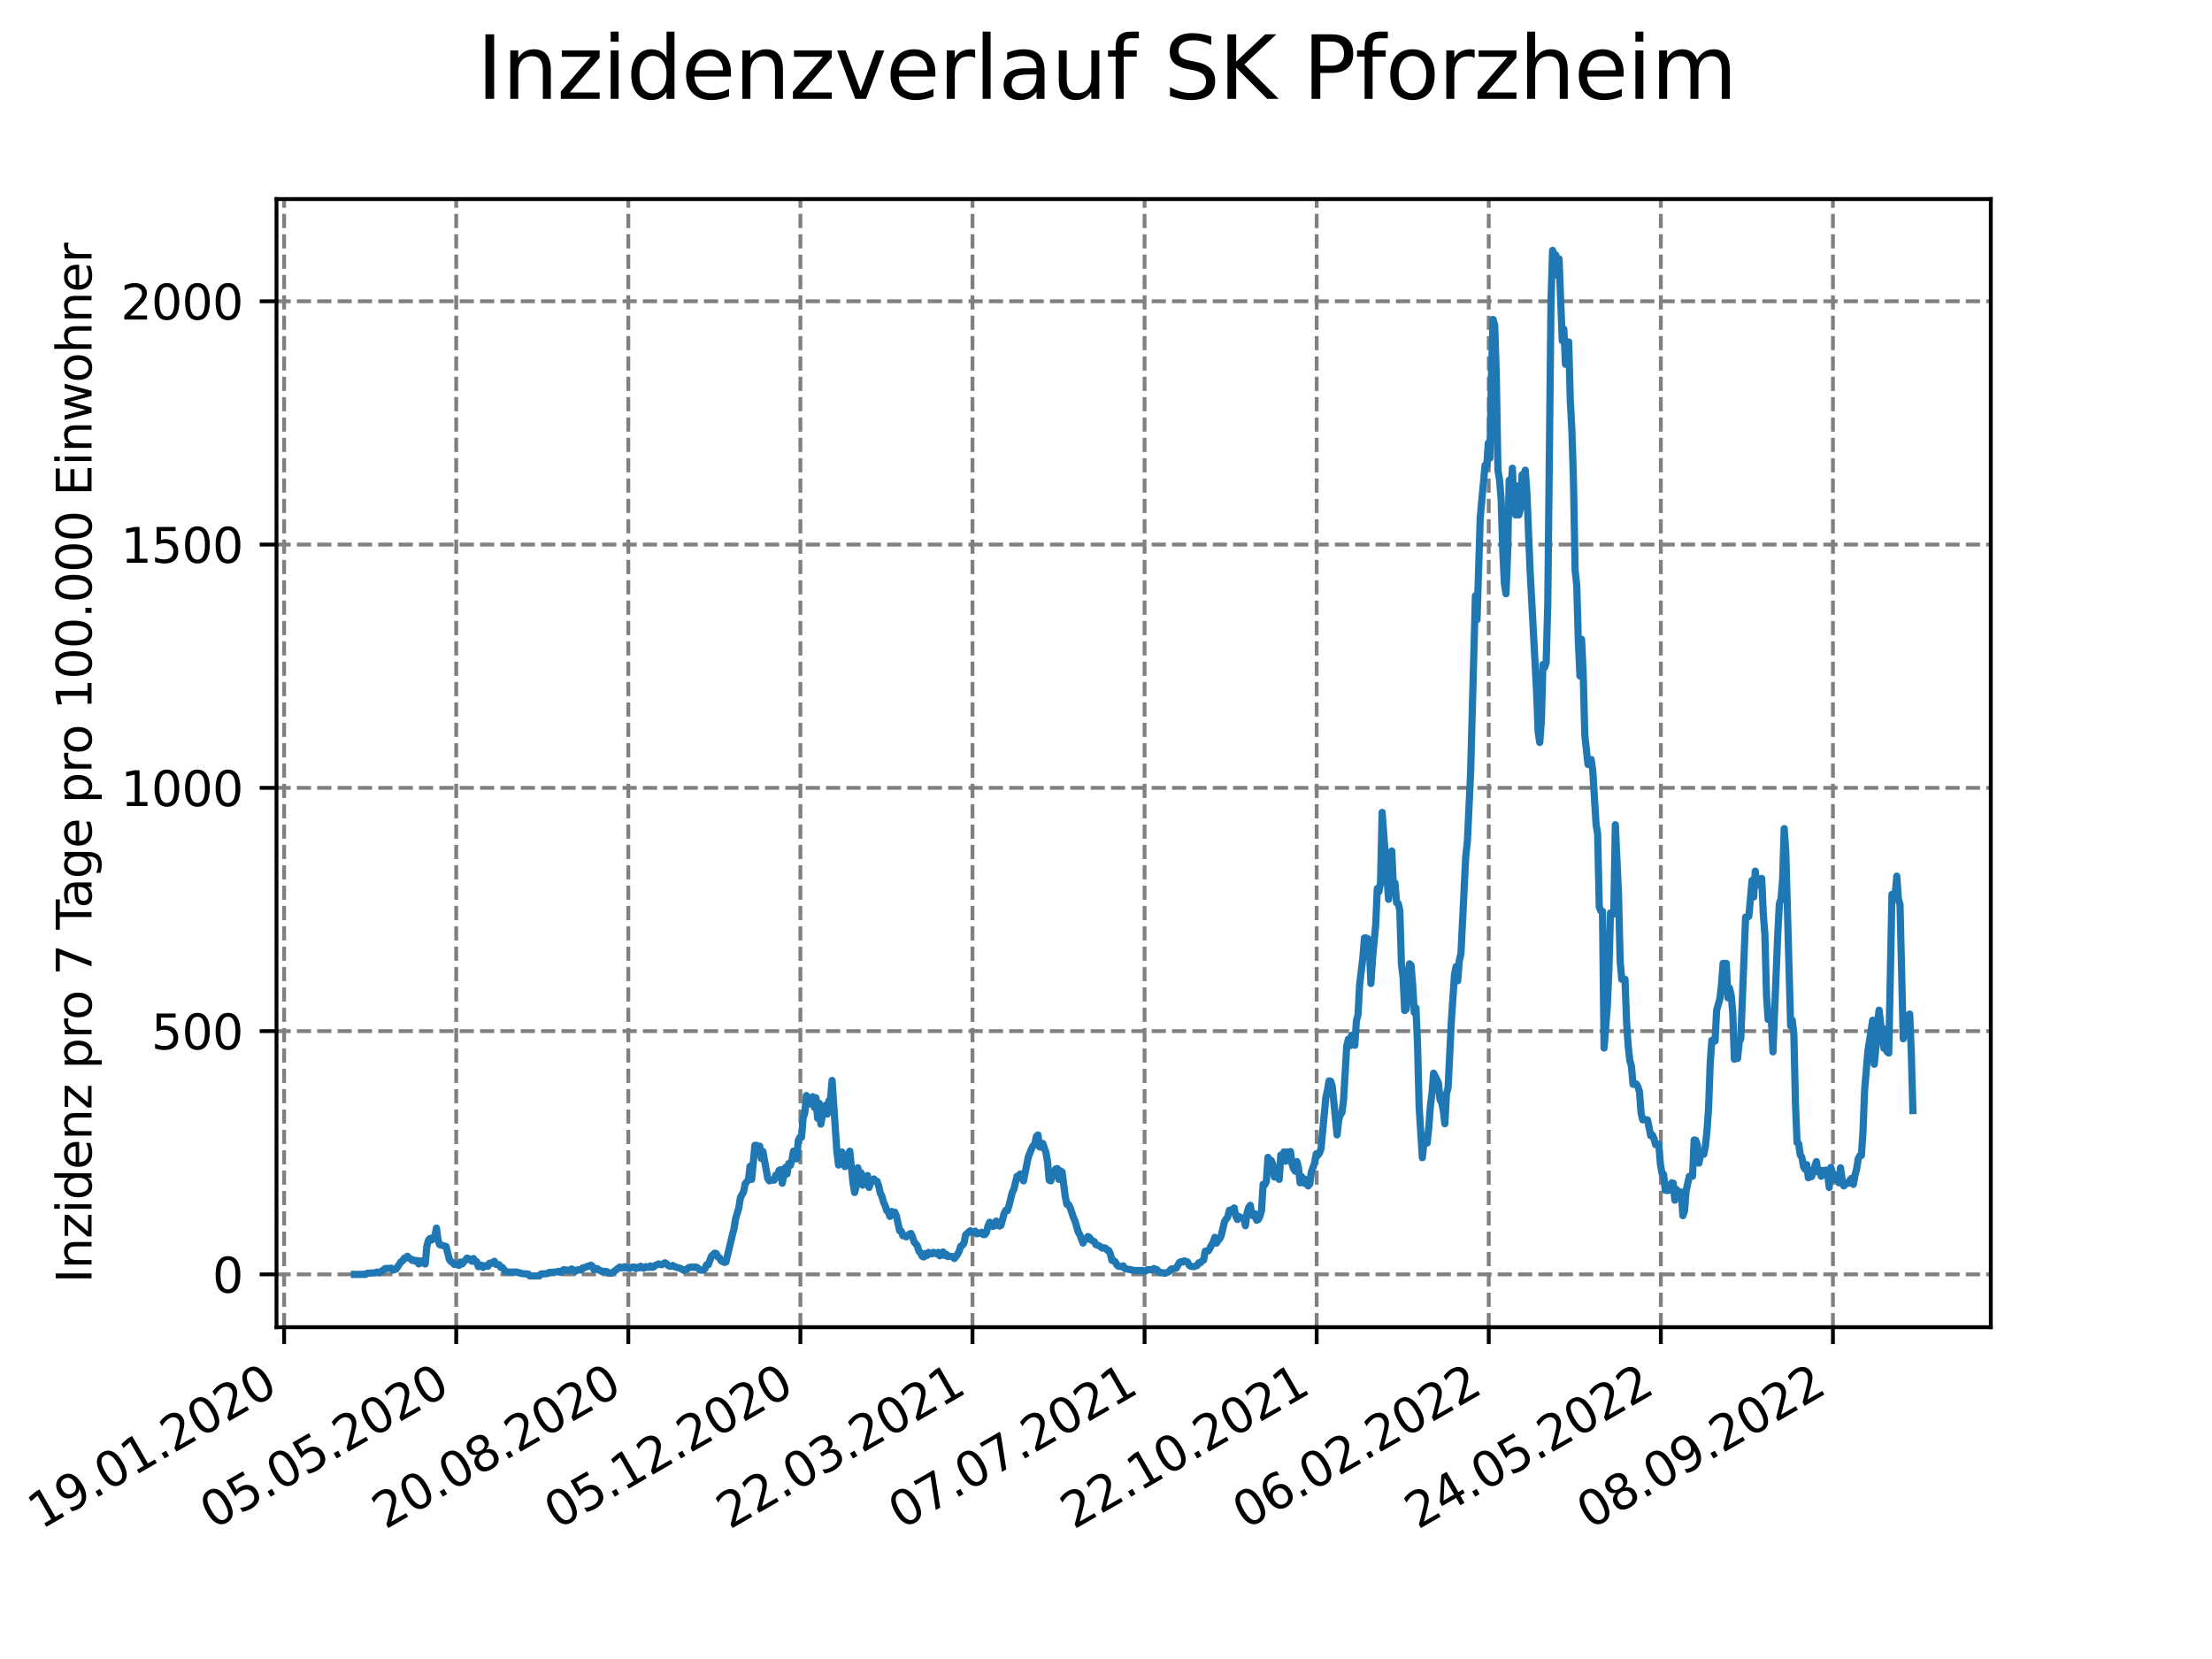 <?xml version="1.0" encoding="utf-8" standalone="no"?>
<!DOCTYPE svg PUBLIC "-//W3C//DTD SVG 1.1//EN"
  "http://www.w3.org/Graphics/SVG/1.1/DTD/svg11.dtd">
<svg xmlns:xlink="http://www.w3.org/1999/xlink" width="460.8pt" height="345.6pt" viewBox="0 0 460.8 345.6" xmlns="http://www.w3.org/2000/svg" version="1.1">
 <defs>
  <style type="text/css">*{stroke-linejoin: round; stroke-linecap: butt}</style>
 </defs>
 <g id="figure_1">
  <g id="patch_1">
   <path d="M 0 345.6 
L 460.8 345.6 
L 460.8 0 
L 0 0 
z
" style="fill: #ffffff"/>
  </g>
  <g id="axes_1">
   <g id="patch_2">
    <path d="M 57.6 276.48 
L 414.72 276.48 
L 414.72 41.472 
L 57.6 41.472 
z
" style="fill: #ffffff"/>
   </g>
   <g id="matplotlib.axis_1">
    <g id="xtick_1">
     <g id="line2d_1">
      <path d="M 59.189 276.48 
L 59.189 41.472 
" clip-path="url(#pe62abdd1aa)" style="fill: none; stroke-dasharray: 2.96,1.28; stroke-dashoffset: 0; stroke: #808080; stroke-width: 0.8"/>
     </g>
     <g id="line2d_2">
      <defs>
       <path id="m69a4f620ce" d="M 0 0 
L 0 3.5 
" style="stroke: #000000; stroke-width: 0.8"/>
      </defs>
      <g>
       <use xlink:href="#m69a4f620ce" x="59.189" y="276.48" style="stroke: #000000; stroke-width: 0.8"/>
      </g>
     </g>
     <g id="text_1">
      <!-- 19.01.2020 -->
      <g transform="translate(8.563 318.689) rotate(-30) scale(0.1 -0.1)">
       <defs>
        <path id="DejaVuSans-31" d="M 794 531 
L 1825 531 
L 1825 4091 
L 703 3866 
L 703 4441 
L 1819 4666 
L 2450 4666 
L 2450 531 
L 3481 531 
L 3481 0 
L 794 0 
L 794 531 
z
" transform="scale(0.016)"/>
        <path id="DejaVuSans-39" d="M 703 97 
L 703 672 
Q 941 559 1184 500 
Q 1428 441 1663 441 
Q 2288 441 2617 861 
Q 2947 1281 2994 2138 
Q 2813 1869 2534 1725 
Q 2256 1581 1919 1581 
Q 1219 1581 811 2004 
Q 403 2428 403 3163 
Q 403 3881 828 4315 
Q 1253 4750 1959 4750 
Q 2769 4750 3195 4129 
Q 3622 3509 3622 2328 
Q 3622 1225 3098 567 
Q 2575 -91 1691 -91 
Q 1453 -91 1209 -44 
Q 966 3 703 97 
z
M 1959 2075 
Q 2384 2075 2632 2365 
Q 2881 2656 2881 3163 
Q 2881 3666 2632 3958 
Q 2384 4250 1959 4250 
Q 1534 4250 1286 3958 
Q 1038 3666 1038 3163 
Q 1038 2656 1286 2365 
Q 1534 2075 1959 2075 
z
" transform="scale(0.016)"/>
        <path id="DejaVuSans-2e" d="M 684 794 
L 1344 794 
L 1344 0 
L 684 0 
L 684 794 
z
" transform="scale(0.016)"/>
        <path id="DejaVuSans-30" d="M 2034 4250 
Q 1547 4250 1301 3770 
Q 1056 3291 1056 2328 
Q 1056 1369 1301 889 
Q 1547 409 2034 409 
Q 2525 409 2770 889 
Q 3016 1369 3016 2328 
Q 3016 3291 2770 3770 
Q 2525 4250 2034 4250 
z
M 2034 4750 
Q 2819 4750 3233 4129 
Q 3647 3509 3647 2328 
Q 3647 1150 3233 529 
Q 2819 -91 2034 -91 
Q 1250 -91 836 529 
Q 422 1150 422 2328 
Q 422 3509 836 4129 
Q 1250 4750 2034 4750 
z
" transform="scale(0.016)"/>
        <path id="DejaVuSans-32" d="M 1228 531 
L 3431 531 
L 3431 0 
L 469 0 
L 469 531 
Q 828 903 1448 1529 
Q 2069 2156 2228 2338 
Q 2531 2678 2651 2914 
Q 2772 3150 2772 3378 
Q 2772 3750 2511 3984 
Q 2250 4219 1831 4219 
Q 1534 4219 1204 4116 
Q 875 4013 500 3803 
L 500 4441 
Q 881 4594 1212 4672 
Q 1544 4750 1819 4750 
Q 2544 4750 2975 4387 
Q 3406 4025 3406 3419 
Q 3406 3131 3298 2873 
Q 3191 2616 2906 2266 
Q 2828 2175 2409 1742 
Q 1991 1309 1228 531 
z
" transform="scale(0.016)"/>
       </defs>
       <use xlink:href="#DejaVuSans-31"/>
       <use xlink:href="#DejaVuSans-39" x="63.623"/>
       <use xlink:href="#DejaVuSans-2e" x="127.246"/>
       <use xlink:href="#DejaVuSans-30" x="159.033"/>
       <use xlink:href="#DejaVuSans-31" x="222.656"/>
       <use xlink:href="#DejaVuSans-2e" x="286.279"/>
       <use xlink:href="#DejaVuSans-32" x="318.066"/>
       <use xlink:href="#DejaVuSans-30" x="381.689"/>
       <use xlink:href="#DejaVuSans-32" x="445.312"/>
       <use xlink:href="#DejaVuSans-30" x="508.936"/>
      </g>
     </g>
    </g>
    <g id="xtick_2">
     <g id="line2d_3">
      <path d="M 95.038 276.48 
L 95.038 41.472 
" clip-path="url(#pe62abdd1aa)" style="fill: none; stroke-dasharray: 2.96,1.28; stroke-dashoffset: 0; stroke: #808080; stroke-width: 0.8"/>
     </g>
     <g id="line2d_4">
      <g>
       <use xlink:href="#m69a4f620ce" x="95.038" y="276.48" style="stroke: #000000; stroke-width: 0.8"/>
      </g>
     </g>
     <g id="text_2">
      <!-- 05.05.2020 -->
      <g transform="translate(44.413 318.689) rotate(-30) scale(0.1 -0.1)">
       <defs>
        <path id="DejaVuSans-35" d="M 691 4666 
L 3169 4666 
L 3169 4134 
L 1269 4134 
L 1269 2991 
Q 1406 3038 1543 3061 
Q 1681 3084 1819 3084 
Q 2600 3084 3056 2656 
Q 3513 2228 3513 1497 
Q 3513 744 3044 326 
Q 2575 -91 1722 -91 
Q 1428 -91 1123 -41 
Q 819 9 494 109 
L 494 744 
Q 775 591 1075 516 
Q 1375 441 1709 441 
Q 2250 441 2565 725 
Q 2881 1009 2881 1497 
Q 2881 1984 2565 2268 
Q 2250 2553 1709 2553 
Q 1456 2553 1204 2497 
Q 953 2441 691 2322 
L 691 4666 
z
" transform="scale(0.016)"/>
       </defs>
       <use xlink:href="#DejaVuSans-30"/>
       <use xlink:href="#DejaVuSans-35" x="63.623"/>
       <use xlink:href="#DejaVuSans-2e" x="127.246"/>
       <use xlink:href="#DejaVuSans-30" x="159.033"/>
       <use xlink:href="#DejaVuSans-35" x="222.656"/>
       <use xlink:href="#DejaVuSans-2e" x="286.279"/>
       <use xlink:href="#DejaVuSans-32" x="318.066"/>
       <use xlink:href="#DejaVuSans-30" x="381.689"/>
       <use xlink:href="#DejaVuSans-32" x="445.312"/>
       <use xlink:href="#DejaVuSans-30" x="508.936"/>
      </g>
     </g>
    </g>
    <g id="xtick_3">
     <g id="line2d_5">
      <path d="M 130.887 276.48 
L 130.887 41.472 
" clip-path="url(#pe62abdd1aa)" style="fill: none; stroke-dasharray: 2.96,1.28; stroke-dashoffset: 0; stroke: #808080; stroke-width: 0.8"/>
     </g>
     <g id="line2d_6">
      <g>
       <use xlink:href="#m69a4f620ce" x="130.887" y="276.48" style="stroke: #000000; stroke-width: 0.8"/>
      </g>
     </g>
     <g id="text_3">
      <!-- 20.08.2020 -->
      <g transform="translate(80.262 318.689) rotate(-30) scale(0.1 -0.1)">
       <defs>
        <path id="DejaVuSans-38" d="M 2034 2216 
Q 1584 2216 1326 1975 
Q 1069 1734 1069 1313 
Q 1069 891 1326 650 
Q 1584 409 2034 409 
Q 2484 409 2743 651 
Q 3003 894 3003 1313 
Q 3003 1734 2745 1975 
Q 2488 2216 2034 2216 
z
M 1403 2484 
Q 997 2584 770 2862 
Q 544 3141 544 3541 
Q 544 4100 942 4425 
Q 1341 4750 2034 4750 
Q 2731 4750 3128 4425 
Q 3525 4100 3525 3541 
Q 3525 3141 3298 2862 
Q 3072 2584 2669 2484 
Q 3125 2378 3379 2068 
Q 3634 1759 3634 1313 
Q 3634 634 3220 271 
Q 2806 -91 2034 -91 
Q 1263 -91 848 271 
Q 434 634 434 1313 
Q 434 1759 690 2068 
Q 947 2378 1403 2484 
z
M 1172 3481 
Q 1172 3119 1398 2916 
Q 1625 2713 2034 2713 
Q 2441 2713 2670 2916 
Q 2900 3119 2900 3481 
Q 2900 3844 2670 4047 
Q 2441 4250 2034 4250 
Q 1625 4250 1398 4047 
Q 1172 3844 1172 3481 
z
" transform="scale(0.016)"/>
       </defs>
       <use xlink:href="#DejaVuSans-32"/>
       <use xlink:href="#DejaVuSans-30" x="63.623"/>
       <use xlink:href="#DejaVuSans-2e" x="127.246"/>
       <use xlink:href="#DejaVuSans-30" x="159.033"/>
       <use xlink:href="#DejaVuSans-38" x="222.656"/>
       <use xlink:href="#DejaVuSans-2e" x="286.279"/>
       <use xlink:href="#DejaVuSans-32" x="318.066"/>
       <use xlink:href="#DejaVuSans-30" x="381.689"/>
       <use xlink:href="#DejaVuSans-32" x="445.312"/>
       <use xlink:href="#DejaVuSans-30" x="508.936"/>
      </g>
     </g>
    </g>
    <g id="xtick_4">
     <g id="line2d_7">
      <path d="M 166.737 276.48 
L 166.737 41.472 
" clip-path="url(#pe62abdd1aa)" style="fill: none; stroke-dasharray: 2.96,1.28; stroke-dashoffset: 0; stroke: #808080; stroke-width: 0.8"/>
     </g>
     <g id="line2d_8">
      <g>
       <use xlink:href="#m69a4f620ce" x="166.737" y="276.48" style="stroke: #000000; stroke-width: 0.8"/>
      </g>
     </g>
     <g id="text_4">
      <!-- 05.12.2020 -->
      <g transform="translate(116.112 318.689) rotate(-30) scale(0.1 -0.1)">
       <use xlink:href="#DejaVuSans-30"/>
       <use xlink:href="#DejaVuSans-35" x="63.623"/>
       <use xlink:href="#DejaVuSans-2e" x="127.246"/>
       <use xlink:href="#DejaVuSans-31" x="159.033"/>
       <use xlink:href="#DejaVuSans-32" x="222.656"/>
       <use xlink:href="#DejaVuSans-2e" x="286.279"/>
       <use xlink:href="#DejaVuSans-32" x="318.066"/>
       <use xlink:href="#DejaVuSans-30" x="381.689"/>
       <use xlink:href="#DejaVuSans-32" x="445.312"/>
       <use xlink:href="#DejaVuSans-30" x="508.936"/>
      </g>
     </g>
    </g>
    <g id="xtick_5">
     <g id="line2d_9">
      <path d="M 202.586 276.48 
L 202.586 41.472 
" clip-path="url(#pe62abdd1aa)" style="fill: none; stroke-dasharray: 2.96,1.28; stroke-dashoffset: 0; stroke: #808080; stroke-width: 0.8"/>
     </g>
     <g id="line2d_10">
      <g>
       <use xlink:href="#m69a4f620ce" x="202.586" y="276.48" style="stroke: #000000; stroke-width: 0.8"/>
      </g>
     </g>
     <g id="text_5">
      <!-- 22.03.2021 -->
      <g transform="translate(151.961 318.689) rotate(-30) scale(0.1 -0.1)">
       <defs>
        <path id="DejaVuSans-33" d="M 2597 2516 
Q 3050 2419 3304 2112 
Q 3559 1806 3559 1356 
Q 3559 666 3084 287 
Q 2609 -91 1734 -91 
Q 1441 -91 1130 -33 
Q 819 25 488 141 
L 488 750 
Q 750 597 1062 519 
Q 1375 441 1716 441 
Q 2309 441 2620 675 
Q 2931 909 2931 1356 
Q 2931 1769 2642 2001 
Q 2353 2234 1838 2234 
L 1294 2234 
L 1294 2753 
L 1863 2753 
Q 2328 2753 2575 2939 
Q 2822 3125 2822 3475 
Q 2822 3834 2567 4026 
Q 2313 4219 1838 4219 
Q 1578 4219 1281 4162 
Q 984 4106 628 3988 
L 628 4550 
Q 988 4650 1302 4700 
Q 1616 4750 1894 4750 
Q 2613 4750 3031 4423 
Q 3450 4097 3450 3541 
Q 3450 3153 3228 2886 
Q 3006 2619 2597 2516 
z
" transform="scale(0.016)"/>
       </defs>
       <use xlink:href="#DejaVuSans-32"/>
       <use xlink:href="#DejaVuSans-32" x="63.623"/>
       <use xlink:href="#DejaVuSans-2e" x="127.246"/>
       <use xlink:href="#DejaVuSans-30" x="159.033"/>
       <use xlink:href="#DejaVuSans-33" x="222.656"/>
       <use xlink:href="#DejaVuSans-2e" x="286.279"/>
       <use xlink:href="#DejaVuSans-32" x="318.066"/>
       <use xlink:href="#DejaVuSans-30" x="381.689"/>
       <use xlink:href="#DejaVuSans-32" x="445.312"/>
       <use xlink:href="#DejaVuSans-31" x="508.936"/>
      </g>
     </g>
    </g>
    <g id="xtick_6">
     <g id="line2d_11">
      <path d="M 238.435 276.48 
L 238.435 41.472 
" clip-path="url(#pe62abdd1aa)" style="fill: none; stroke-dasharray: 2.96,1.28; stroke-dashoffset: 0; stroke: #808080; stroke-width: 0.8"/>
     </g>
     <g id="line2d_12">
      <g>
       <use xlink:href="#m69a4f620ce" x="238.435" y="276.48" style="stroke: #000000; stroke-width: 0.8"/>
      </g>
     </g>
     <g id="text_6">
      <!-- 07.07.2021 -->
      <g transform="translate(187.81 318.689) rotate(-30) scale(0.1 -0.1)">
       <defs>
        <path id="DejaVuSans-37" d="M 525 4666 
L 3525 4666 
L 3525 4397 
L 1831 0 
L 1172 0 
L 2766 4134 
L 525 4134 
L 525 4666 
z
" transform="scale(0.016)"/>
       </defs>
       <use xlink:href="#DejaVuSans-30"/>
       <use xlink:href="#DejaVuSans-37" x="63.623"/>
       <use xlink:href="#DejaVuSans-2e" x="127.246"/>
       <use xlink:href="#DejaVuSans-30" x="159.033"/>
       <use xlink:href="#DejaVuSans-37" x="222.656"/>
       <use xlink:href="#DejaVuSans-2e" x="286.279"/>
       <use xlink:href="#DejaVuSans-32" x="318.066"/>
       <use xlink:href="#DejaVuSans-30" x="381.689"/>
       <use xlink:href="#DejaVuSans-32" x="445.312"/>
       <use xlink:href="#DejaVuSans-31" x="508.936"/>
      </g>
     </g>
    </g>
    <g id="xtick_7">
     <g id="line2d_13">
      <path d="M 274.285 276.48 
L 274.285 41.472 
" clip-path="url(#pe62abdd1aa)" style="fill: none; stroke-dasharray: 2.96,1.28; stroke-dashoffset: 0; stroke: #808080; stroke-width: 0.8"/>
     </g>
     <g id="line2d_14">
      <g>
       <use xlink:href="#m69a4f620ce" x="274.285" y="276.48" style="stroke: #000000; stroke-width: 0.8"/>
      </g>
     </g>
     <g id="text_7">
      <!-- 22.10.2021 -->
      <g transform="translate(223.66 318.689) rotate(-30) scale(0.1 -0.1)">
       <use xlink:href="#DejaVuSans-32"/>
       <use xlink:href="#DejaVuSans-32" x="63.623"/>
       <use xlink:href="#DejaVuSans-2e" x="127.246"/>
       <use xlink:href="#DejaVuSans-31" x="159.033"/>
       <use xlink:href="#DejaVuSans-30" x="222.656"/>
       <use xlink:href="#DejaVuSans-2e" x="286.279"/>
       <use xlink:href="#DejaVuSans-32" x="318.066"/>
       <use xlink:href="#DejaVuSans-30" x="381.689"/>
       <use xlink:href="#DejaVuSans-32" x="445.312"/>
       <use xlink:href="#DejaVuSans-31" x="508.936"/>
      </g>
     </g>
    </g>
    <g id="xtick_8">
     <g id="line2d_15">
      <path d="M 310.134 276.48 
L 310.134 41.472 
" clip-path="url(#pe62abdd1aa)" style="fill: none; stroke-dasharray: 2.96,1.28; stroke-dashoffset: 0; stroke: #808080; stroke-width: 0.8"/>
     </g>
     <g id="line2d_16">
      <g>
       <use xlink:href="#m69a4f620ce" x="310.134" y="276.48" style="stroke: #000000; stroke-width: 0.8"/>
      </g>
     </g>
     <g id="text_8">
      <!-- 06.02.2022 -->
      <g transform="translate(259.509 318.689) rotate(-30) scale(0.1 -0.1)">
       <defs>
        <path id="DejaVuSans-36" d="M 2113 2584 
Q 1688 2584 1439 2293 
Q 1191 2003 1191 1497 
Q 1191 994 1439 701 
Q 1688 409 2113 409 
Q 2538 409 2786 701 
Q 3034 994 3034 1497 
Q 3034 2003 2786 2293 
Q 2538 2584 2113 2584 
z
M 3366 4563 
L 3366 3988 
Q 3128 4100 2886 4159 
Q 2644 4219 2406 4219 
Q 1781 4219 1451 3797 
Q 1122 3375 1075 2522 
Q 1259 2794 1537 2939 
Q 1816 3084 2150 3084 
Q 2853 3084 3261 2657 
Q 3669 2231 3669 1497 
Q 3669 778 3244 343 
Q 2819 -91 2113 -91 
Q 1303 -91 875 529 
Q 447 1150 447 2328 
Q 447 3434 972 4092 
Q 1497 4750 2381 4750 
Q 2619 4750 2861 4703 
Q 3103 4656 3366 4563 
z
" transform="scale(0.016)"/>
       </defs>
       <use xlink:href="#DejaVuSans-30"/>
       <use xlink:href="#DejaVuSans-36" x="63.623"/>
       <use xlink:href="#DejaVuSans-2e" x="127.246"/>
       <use xlink:href="#DejaVuSans-30" x="159.033"/>
       <use xlink:href="#DejaVuSans-32" x="222.656"/>
       <use xlink:href="#DejaVuSans-2e" x="286.279"/>
       <use xlink:href="#DejaVuSans-32" x="318.066"/>
       <use xlink:href="#DejaVuSans-30" x="381.689"/>
       <use xlink:href="#DejaVuSans-32" x="445.312"/>
       <use xlink:href="#DejaVuSans-32" x="508.936"/>
      </g>
     </g>
    </g>
    <g id="xtick_9">
     <g id="line2d_17">
      <path d="M 345.984 276.48 
L 345.984 41.472 
" clip-path="url(#pe62abdd1aa)" style="fill: none; stroke-dasharray: 2.96,1.28; stroke-dashoffset: 0; stroke: #808080; stroke-width: 0.8"/>
     </g>
     <g id="line2d_18">
      <g>
       <use xlink:href="#m69a4f620ce" x="345.984" y="276.48" style="stroke: #000000; stroke-width: 0.8"/>
      </g>
     </g>
     <g id="text_9">
      <!-- 24.05.2022 -->
      <g transform="translate(295.358 318.689) rotate(-30) scale(0.1 -0.1)">
       <defs>
        <path id="DejaVuSans-34" d="M 2419 4116 
L 825 1625 
L 2419 1625 
L 2419 4116 
z
M 2253 4666 
L 3047 4666 
L 3047 1625 
L 3713 1625 
L 3713 1100 
L 3047 1100 
L 3047 0 
L 2419 0 
L 2419 1100 
L 313 1100 
L 313 1709 
L 2253 4666 
z
" transform="scale(0.016)"/>
       </defs>
       <use xlink:href="#DejaVuSans-32"/>
       <use xlink:href="#DejaVuSans-34" x="63.623"/>
       <use xlink:href="#DejaVuSans-2e" x="127.246"/>
       <use xlink:href="#DejaVuSans-30" x="159.033"/>
       <use xlink:href="#DejaVuSans-35" x="222.656"/>
       <use xlink:href="#DejaVuSans-2e" x="286.279"/>
       <use xlink:href="#DejaVuSans-32" x="318.066"/>
       <use xlink:href="#DejaVuSans-30" x="381.689"/>
       <use xlink:href="#DejaVuSans-32" x="445.312"/>
       <use xlink:href="#DejaVuSans-32" x="508.936"/>
      </g>
     </g>
    </g>
    <g id="xtick_10">
     <g id="line2d_19">
      <path d="M 381.833 276.48 
L 381.833 41.472 
" clip-path="url(#pe62abdd1aa)" style="fill: none; stroke-dasharray: 2.96,1.28; stroke-dashoffset: 0; stroke: #808080; stroke-width: 0.8"/>
     </g>
     <g id="line2d_20">
      <g>
       <use xlink:href="#m69a4f620ce" x="381.833" y="276.48" style="stroke: #000000; stroke-width: 0.8"/>
      </g>
     </g>
     <g id="text_10">
      <!-- 08.09.2022 -->
      <g transform="translate(331.208 318.689) rotate(-30) scale(0.1 -0.1)">
       <use xlink:href="#DejaVuSans-30"/>
       <use xlink:href="#DejaVuSans-38" x="63.623"/>
       <use xlink:href="#DejaVuSans-2e" x="127.246"/>
       <use xlink:href="#DejaVuSans-30" x="159.033"/>
       <use xlink:href="#DejaVuSans-39" x="222.656"/>
       <use xlink:href="#DejaVuSans-2e" x="286.279"/>
       <use xlink:href="#DejaVuSans-32" x="318.066"/>
       <use xlink:href="#DejaVuSans-30" x="381.689"/>
       <use xlink:href="#DejaVuSans-32" x="445.312"/>
       <use xlink:href="#DejaVuSans-32" x="508.936"/>
      </g>
     </g>
    </g>
   </g>
   <g id="matplotlib.axis_2">
    <g id="ytick_1">
     <g id="line2d_21">
      <path d="M 57.6 265.476 
L 414.72 265.476 
" clip-path="url(#pe62abdd1aa)" style="fill: none; stroke-dasharray: 2.96,1.28; stroke-dashoffset: 0; stroke: #808080; stroke-width: 0.8"/>
     </g>
     <g id="line2d_22">
      <defs>
       <path id="m4d4090067e" d="M 0 0 
L -3.5 0 
" style="stroke: #000000; stroke-width: 0.8"/>
      </defs>
      <g>
       <use xlink:href="#m4d4090067e" x="57.6" y="265.476" style="stroke: #000000; stroke-width: 0.8"/>
      </g>
     </g>
     <g id="text_11">
      <!-- 0 -->
      <g transform="translate(44.237 269.275) scale(0.1 -0.1)">
       <use xlink:href="#DejaVuSans-30"/>
      </g>
     </g>
    </g>
    <g id="ytick_2">
     <g id="line2d_23">
      <path d="M 57.6 214.798 
L 414.72 214.798 
" clip-path="url(#pe62abdd1aa)" style="fill: none; stroke-dasharray: 2.96,1.28; stroke-dashoffset: 0; stroke: #808080; stroke-width: 0.8"/>
     </g>
     <g id="line2d_24">
      <g>
       <use xlink:href="#m4d4090067e" x="57.6" y="214.798" style="stroke: #000000; stroke-width: 0.8"/>
      </g>
     </g>
     <g id="text_12">
      <!-- 500 -->
      <g transform="translate(31.512 218.597) scale(0.1 -0.1)">
       <use xlink:href="#DejaVuSans-35"/>
       <use xlink:href="#DejaVuSans-30" x="63.623"/>
       <use xlink:href="#DejaVuSans-30" x="127.246"/>
      </g>
     </g>
    </g>
    <g id="ytick_3">
     <g id="line2d_25">
      <path d="M 57.6 164.12 
L 414.72 164.12 
" clip-path="url(#pe62abdd1aa)" style="fill: none; stroke-dasharray: 2.96,1.28; stroke-dashoffset: 0; stroke: #808080; stroke-width: 0.8"/>
     </g>
     <g id="line2d_26">
      <g>
       <use xlink:href="#m4d4090067e" x="57.6" y="164.12" style="stroke: #000000; stroke-width: 0.8"/>
      </g>
     </g>
     <g id="text_13">
      <!-- 1000 -->
      <g transform="translate(25.15 167.92) scale(0.1 -0.1)">
       <use xlink:href="#DejaVuSans-31"/>
       <use xlink:href="#DejaVuSans-30" x="63.623"/>
       <use xlink:href="#DejaVuSans-30" x="127.246"/>
       <use xlink:href="#DejaVuSans-30" x="190.869"/>
      </g>
     </g>
    </g>
    <g id="ytick_4">
     <g id="line2d_27">
      <path d="M 57.6 113.443 
L 414.72 113.443 
" clip-path="url(#pe62abdd1aa)" style="fill: none; stroke-dasharray: 2.96,1.28; stroke-dashoffset: 0; stroke: #808080; stroke-width: 0.8"/>
     </g>
     <g id="line2d_28">
      <g>
       <use xlink:href="#m4d4090067e" x="57.6" y="113.443" style="stroke: #000000; stroke-width: 0.8"/>
      </g>
     </g>
     <g id="text_14">
      <!-- 1500 -->
      <g transform="translate(25.15 117.242) scale(0.1 -0.1)">
       <use xlink:href="#DejaVuSans-31"/>
       <use xlink:href="#DejaVuSans-35" x="63.623"/>
       <use xlink:href="#DejaVuSans-30" x="127.246"/>
       <use xlink:href="#DejaVuSans-30" x="190.869"/>
      </g>
     </g>
    </g>
    <g id="ytick_5">
     <g id="line2d_29">
      <path d="M 57.6 62.765 
L 414.72 62.765 
" clip-path="url(#pe62abdd1aa)" style="fill: none; stroke-dasharray: 2.96,1.28; stroke-dashoffset: 0; stroke: #808080; stroke-width: 0.8"/>
     </g>
     <g id="line2d_30">
      <g>
       <use xlink:href="#m4d4090067e" x="57.6" y="62.765" style="stroke: #000000; stroke-width: 0.8"/>
      </g>
     </g>
     <g id="text_15">
      <!-- 2000 -->
      <g transform="translate(25.15 66.564) scale(0.1 -0.1)">
       <use xlink:href="#DejaVuSans-32"/>
       <use xlink:href="#DejaVuSans-30" x="63.623"/>
       <use xlink:href="#DejaVuSans-30" x="127.246"/>
       <use xlink:href="#DejaVuSans-30" x="190.869"/>
      </g>
     </g>
    </g>
    <g id="text_16">
     <!-- Inzidenz pro 7 Tage pro 100.000 Einwohner -->
     <g transform="translate(19.07 267.301) rotate(-90) scale(0.1 -0.1)">
      <defs>
       <path id="DejaVuSans-49" d="M 628 4666 
L 1259 4666 
L 1259 0 
L 628 0 
L 628 4666 
z
" transform="scale(0.016)"/>
       <path id="DejaVuSans-6e" d="M 3513 2113 
L 3513 0 
L 2938 0 
L 2938 2094 
Q 2938 2591 2744 2837 
Q 2550 3084 2163 3084 
Q 1697 3084 1428 2787 
Q 1159 2491 1159 1978 
L 1159 0 
L 581 0 
L 581 3500 
L 1159 3500 
L 1159 2956 
Q 1366 3272 1645 3428 
Q 1925 3584 2291 3584 
Q 2894 3584 3203 3211 
Q 3513 2838 3513 2113 
z
" transform="scale(0.016)"/>
       <path id="DejaVuSans-7a" d="M 353 3500 
L 3084 3500 
L 3084 2975 
L 922 459 
L 3084 459 
L 3084 0 
L 275 0 
L 275 525 
L 2438 3041 
L 353 3041 
L 353 3500 
z
" transform="scale(0.016)"/>
       <path id="DejaVuSans-69" d="M 603 3500 
L 1178 3500 
L 1178 0 
L 603 0 
L 603 3500 
z
M 603 4863 
L 1178 4863 
L 1178 4134 
L 603 4134 
L 603 4863 
z
" transform="scale(0.016)"/>
       <path id="DejaVuSans-64" d="M 2906 2969 
L 2906 4863 
L 3481 4863 
L 3481 0 
L 2906 0 
L 2906 525 
Q 2725 213 2448 61 
Q 2172 -91 1784 -91 
Q 1150 -91 751 415 
Q 353 922 353 1747 
Q 353 2572 751 3078 
Q 1150 3584 1784 3584 
Q 2172 3584 2448 3432 
Q 2725 3281 2906 2969 
z
M 947 1747 
Q 947 1113 1208 752 
Q 1469 391 1925 391 
Q 2381 391 2643 752 
Q 2906 1113 2906 1747 
Q 2906 2381 2643 2742 
Q 2381 3103 1925 3103 
Q 1469 3103 1208 2742 
Q 947 2381 947 1747 
z
" transform="scale(0.016)"/>
       <path id="DejaVuSans-65" d="M 3597 1894 
L 3597 1613 
L 953 1613 
Q 991 1019 1311 708 
Q 1631 397 2203 397 
Q 2534 397 2845 478 
Q 3156 559 3463 722 
L 3463 178 
Q 3153 47 2828 -22 
Q 2503 -91 2169 -91 
Q 1331 -91 842 396 
Q 353 884 353 1716 
Q 353 2575 817 3079 
Q 1281 3584 2069 3584 
Q 2775 3584 3186 3129 
Q 3597 2675 3597 1894 
z
M 3022 2063 
Q 3016 2534 2758 2815 
Q 2500 3097 2075 3097 
Q 1594 3097 1305 2825 
Q 1016 2553 972 2059 
L 3022 2063 
z
" transform="scale(0.016)"/>
       <path id="DejaVuSans-20" transform="scale(0.016)"/>
       <path id="DejaVuSans-70" d="M 1159 525 
L 1159 -1331 
L 581 -1331 
L 581 3500 
L 1159 3500 
L 1159 2969 
Q 1341 3281 1617 3432 
Q 1894 3584 2278 3584 
Q 2916 3584 3314 3078 
Q 3713 2572 3713 1747 
Q 3713 922 3314 415 
Q 2916 -91 2278 -91 
Q 1894 -91 1617 61 
Q 1341 213 1159 525 
z
M 3116 1747 
Q 3116 2381 2855 2742 
Q 2594 3103 2138 3103 
Q 1681 3103 1420 2742 
Q 1159 2381 1159 1747 
Q 1159 1113 1420 752 
Q 1681 391 2138 391 
Q 2594 391 2855 752 
Q 3116 1113 3116 1747 
z
" transform="scale(0.016)"/>
       <path id="DejaVuSans-72" d="M 2631 2963 
Q 2534 3019 2420 3045 
Q 2306 3072 2169 3072 
Q 1681 3072 1420 2755 
Q 1159 2438 1159 1844 
L 1159 0 
L 581 0 
L 581 3500 
L 1159 3500 
L 1159 2956 
Q 1341 3275 1631 3429 
Q 1922 3584 2338 3584 
Q 2397 3584 2469 3576 
Q 2541 3569 2628 3553 
L 2631 2963 
z
" transform="scale(0.016)"/>
       <path id="DejaVuSans-6f" d="M 1959 3097 
Q 1497 3097 1228 2736 
Q 959 2375 959 1747 
Q 959 1119 1226 758 
Q 1494 397 1959 397 
Q 2419 397 2687 759 
Q 2956 1122 2956 1747 
Q 2956 2369 2687 2733 
Q 2419 3097 1959 3097 
z
M 1959 3584 
Q 2709 3584 3137 3096 
Q 3566 2609 3566 1747 
Q 3566 888 3137 398 
Q 2709 -91 1959 -91 
Q 1206 -91 779 398 
Q 353 888 353 1747 
Q 353 2609 779 3096 
Q 1206 3584 1959 3584 
z
" transform="scale(0.016)"/>
       <path id="DejaVuSans-54" d="M -19 4666 
L 3928 4666 
L 3928 4134 
L 2272 4134 
L 2272 0 
L 1638 0 
L 1638 4134 
L -19 4134 
L -19 4666 
z
" transform="scale(0.016)"/>
       <path id="DejaVuSans-61" d="M 2194 1759 
Q 1497 1759 1228 1600 
Q 959 1441 959 1056 
Q 959 750 1161 570 
Q 1363 391 1709 391 
Q 2188 391 2477 730 
Q 2766 1069 2766 1631 
L 2766 1759 
L 2194 1759 
z
M 3341 1997 
L 3341 0 
L 2766 0 
L 2766 531 
Q 2569 213 2275 61 
Q 1981 -91 1556 -91 
Q 1019 -91 701 211 
Q 384 513 384 1019 
Q 384 1609 779 1909 
Q 1175 2209 1959 2209 
L 2766 2209 
L 2766 2266 
Q 2766 2663 2505 2880 
Q 2244 3097 1772 3097 
Q 1472 3097 1187 3025 
Q 903 2953 641 2809 
L 641 3341 
Q 956 3463 1253 3523 
Q 1550 3584 1831 3584 
Q 2591 3584 2966 3190 
Q 3341 2797 3341 1997 
z
" transform="scale(0.016)"/>
       <path id="DejaVuSans-67" d="M 2906 1791 
Q 2906 2416 2648 2759 
Q 2391 3103 1925 3103 
Q 1463 3103 1205 2759 
Q 947 2416 947 1791 
Q 947 1169 1205 825 
Q 1463 481 1925 481 
Q 2391 481 2648 825 
Q 2906 1169 2906 1791 
z
M 3481 434 
Q 3481 -459 3084 -895 
Q 2688 -1331 1869 -1331 
Q 1566 -1331 1297 -1286 
Q 1028 -1241 775 -1147 
L 775 -588 
Q 1028 -725 1275 -790 
Q 1522 -856 1778 -856 
Q 2344 -856 2625 -561 
Q 2906 -266 2906 331 
L 2906 616 
Q 2728 306 2450 153 
Q 2172 0 1784 0 
Q 1141 0 747 490 
Q 353 981 353 1791 
Q 353 2603 747 3093 
Q 1141 3584 1784 3584 
Q 2172 3584 2450 3431 
Q 2728 3278 2906 2969 
L 2906 3500 
L 3481 3500 
L 3481 434 
z
" transform="scale(0.016)"/>
       <path id="DejaVuSans-45" d="M 628 4666 
L 3578 4666 
L 3578 4134 
L 1259 4134 
L 1259 2753 
L 3481 2753 
L 3481 2222 
L 1259 2222 
L 1259 531 
L 3634 531 
L 3634 0 
L 628 0 
L 628 4666 
z
" transform="scale(0.016)"/>
       <path id="DejaVuSans-77" d="M 269 3500 
L 844 3500 
L 1563 769 
L 2278 3500 
L 2956 3500 
L 3675 769 
L 4391 3500 
L 4966 3500 
L 4050 0 
L 3372 0 
L 2619 2869 
L 1863 0 
L 1184 0 
L 269 3500 
z
" transform="scale(0.016)"/>
       <path id="DejaVuSans-68" d="M 3513 2113 
L 3513 0 
L 2938 0 
L 2938 2094 
Q 2938 2591 2744 2837 
Q 2550 3084 2163 3084 
Q 1697 3084 1428 2787 
Q 1159 2491 1159 1978 
L 1159 0 
L 581 0 
L 581 4863 
L 1159 4863 
L 1159 2956 
Q 1366 3272 1645 3428 
Q 1925 3584 2291 3584 
Q 2894 3584 3203 3211 
Q 3513 2838 3513 2113 
z
" transform="scale(0.016)"/>
      </defs>
      <use xlink:href="#DejaVuSans-49"/>
      <use xlink:href="#DejaVuSans-6e" x="29.492"/>
      <use xlink:href="#DejaVuSans-7a" x="92.871"/>
      <use xlink:href="#DejaVuSans-69" x="145.361"/>
      <use xlink:href="#DejaVuSans-64" x="173.145"/>
      <use xlink:href="#DejaVuSans-65" x="236.621"/>
      <use xlink:href="#DejaVuSans-6e" x="298.145"/>
      <use xlink:href="#DejaVuSans-7a" x="361.523"/>
      <use xlink:href="#DejaVuSans-20" x="414.014"/>
      <use xlink:href="#DejaVuSans-70" x="445.801"/>
      <use xlink:href="#DejaVuSans-72" x="509.277"/>
      <use xlink:href="#DejaVuSans-6f" x="548.141"/>
      <use xlink:href="#DejaVuSans-20" x="609.322"/>
      <use xlink:href="#DejaVuSans-37" x="641.109"/>
      <use xlink:href="#DejaVuSans-20" x="704.732"/>
      <use xlink:href="#DejaVuSans-54" x="736.52"/>
      <use xlink:href="#DejaVuSans-61" x="781.104"/>
      <use xlink:href="#DejaVuSans-67" x="842.383"/>
      <use xlink:href="#DejaVuSans-65" x="905.859"/>
      <use xlink:href="#DejaVuSans-20" x="967.383"/>
      <use xlink:href="#DejaVuSans-70" x="999.17"/>
      <use xlink:href="#DejaVuSans-72" x="1062.646"/>
      <use xlink:href="#DejaVuSans-6f" x="1101.51"/>
      <use xlink:href="#DejaVuSans-20" x="1162.691"/>
      <use xlink:href="#DejaVuSans-31" x="1194.479"/>
      <use xlink:href="#DejaVuSans-30" x="1258.102"/>
      <use xlink:href="#DejaVuSans-30" x="1321.725"/>
      <use xlink:href="#DejaVuSans-2e" x="1385.348"/>
      <use xlink:href="#DejaVuSans-30" x="1417.135"/>
      <use xlink:href="#DejaVuSans-30" x="1480.758"/>
      <use xlink:href="#DejaVuSans-30" x="1544.381"/>
      <use xlink:href="#DejaVuSans-20" x="1608.004"/>
      <use xlink:href="#DejaVuSans-45" x="1639.791"/>
      <use xlink:href="#DejaVuSans-69" x="1702.975"/>
      <use xlink:href="#DejaVuSans-6e" x="1730.758"/>
      <use xlink:href="#DejaVuSans-77" x="1794.137"/>
      <use xlink:href="#DejaVuSans-6f" x="1875.924"/>
      <use xlink:href="#DejaVuSans-68" x="1937.105"/>
      <use xlink:href="#DejaVuSans-6e" x="2000.484"/>
      <use xlink:href="#DejaVuSans-65" x="2063.863"/>
      <use xlink:href="#DejaVuSans-72" x="2125.387"/>
     </g>
    </g>
   </g>
   <g id="line2d_31">
    <path d="M 73.833 265.476 
L 76.178 265.476 
L 76.513 265.235 
L 78.188 265.154 
L 78.523 264.993 
L 78.858 265.154 
L 79.193 265.074 
L 79.528 264.752 
L 79.863 264.591 
L 80.199 264.269 
L 81.539 264.188 
L 81.874 264.591 
L 82.544 264.349 
L 83.549 262.82 
L 83.884 262.66 
L 84.219 262.096 
L 84.554 262.096 
L 84.889 261.694 
L 85.224 262.096 
L 85.559 262.257 
L 85.894 262.579 
L 86.229 262.499 
L 86.564 262.74 
L 86.899 262.579 
L 87.234 263.303 
L 87.569 262.66 
L 87.904 262.981 
L 88.575 263.303 
L 88.91 259.682 
L 89.245 258.395 
L 89.58 257.992 
L 89.915 258.314 
L 90.25 257.751 
L 90.585 257.51 
L 90.92 255.82 
L 91.255 258.395 
L 91.59 259.28 
L 92.93 259.682 
L 93.6 262.338 
L 93.935 262.82 
L 94.27 262.981 
L 94.605 263.384 
L 95.275 263.464 
L 95.61 263.625 
L 95.945 262.901 
L 96.28 263.303 
L 97.286 262.096 
L 97.621 262.177 
L 98.291 262.74 
L 98.626 262.177 
L 98.961 262.82 
L 99.296 262.82 
L 99.631 263.867 
L 99.966 263.786 
L 100.301 263.545 
L 100.636 264.028 
L 100.971 263.706 
L 101.306 263.625 
L 101.641 263.786 
L 101.976 263.142 
L 102.311 263.223 
L 102.981 262.74 
L 103.316 263.384 
L 103.986 263.464 
L 104.321 264.028 
L 104.656 264.028 
L 105.327 264.913 
L 105.997 264.993 
L 107.672 264.993 
L 108.007 265.154 
L 108.342 265.154 
L 108.677 265.315 
L 110.017 265.395 
L 110.352 265.798 
L 112.362 265.798 
L 112.697 265.395 
L 114.038 265.315 
L 114.373 265.074 
L 115.713 264.993 
L 116.383 264.832 
L 116.718 265.074 
L 117.053 264.913 
L 117.388 264.51 
L 118.058 264.591 
L 118.728 264.591 
L 119.063 264.349 
L 119.398 264.51 
L 119.733 264.913 
L 120.403 264.51 
L 121.073 264.591 
L 121.409 264.108 
L 121.744 264.108 
L 122.414 263.786 
L 122.749 263.786 
L 123.084 263.545 
L 123.419 263.786 
L 123.754 264.51 
L 124.424 264.269 
L 124.759 264.591 
L 125.094 264.671 
L 125.429 264.913 
L 126.099 264.832 
L 126.434 264.913 
L 126.769 265.235 
L 127.104 265.154 
L 127.439 265.235 
L 129.114 263.947 
L 129.45 264.108 
L 129.785 264.108 
L 130.12 263.867 
L 130.455 264.108 
L 130.79 264.108 
L 131.125 264.269 
L 131.795 263.947 
L 132.13 263.947 
L 132.465 264.269 
L 132.8 264.028 
L 133.135 264.108 
L 133.47 263.786 
L 133.805 264.108 
L 134.14 264.188 
L 134.475 263.867 
L 135.145 264.028 
L 135.48 263.706 
L 135.815 264.028 
L 136.15 263.947 
L 136.485 263.625 
L 137.155 263.303 
L 137.826 263.464 
L 138.496 263.062 
L 138.831 263.223 
L 139.166 263.625 
L 139.501 263.786 
L 139.836 263.786 
L 140.171 263.625 
L 140.506 263.867 
L 141.846 264.269 
L 142.516 264.671 
L 142.851 264.43 
L 143.186 264.349 
L 143.521 264.028 
L 144.191 263.947 
L 144.526 264.028 
L 144.861 263.947 
L 145.196 264.028 
L 145.867 264.591 
L 146.537 264.591 
L 146.872 264.269 
L 147.207 263.464 
L 147.542 263.464 
L 148.212 261.694 
L 148.882 261.05 
L 149.217 261.131 
L 149.552 261.855 
L 149.887 262.016 
L 150.222 262.66 
L 150.892 262.981 
L 151.227 262.901 
L 152.567 257.268 
L 152.902 255.981 
L 153.237 253.888 
L 153.907 251.635 
L 154.243 249.463 
L 154.913 248.256 
L 155.248 246.566 
L 155.918 245.761 
L 156.253 242.945 
L 156.588 245.681 
L 157.258 238.599 
L 157.593 238.599 
L 157.928 239.807 
L 158.263 238.76 
L 158.598 241.335 
L 158.933 239.887 
L 159.938 245.52 
L 160.273 246.003 
L 160.608 245.842 
L 161.278 245.842 
L 161.613 244.796 
L 161.948 245.198 
L 162.284 243.83 
L 162.619 243.669 
L 162.954 246.485 
L 163.624 243.186 
L 163.959 244.554 
L 164.294 242.382 
L 164.629 242.784 
L 164.964 241.738 
L 165.299 239.807 
L 165.969 241.416 
L 166.304 237.553 
L 166.639 236.91 
L 166.974 236.91 
L 167.309 232.806 
L 167.644 231.921 
L 167.979 228.219 
L 168.314 229.909 
L 168.649 229.989 
L 168.984 229.828 
L 169.319 228.46 
L 169.654 230.714 
L 169.989 228.702 
L 170.324 232.967 
L 170.66 229.828 
L 170.995 234.174 
L 171.33 232.323 
L 171.665 232.082 
L 172 230.231 
L 172.335 232.082 
L 172.67 229.346 
L 173.005 228.943 
L 173.34 225.081 
L 174.345 239.967 
L 174.68 242.703 
L 175.015 240.289 
L 175.35 239.967 
L 175.685 242.14 
L 176.02 243.025 
L 176.355 242.221 
L 176.69 240.37 
L 177.025 239.807 
L 177.695 246.405 
L 178.03 248.417 
L 178.365 247.049 
L 178.701 243.267 
L 179.036 244.554 
L 179.371 244.313 
L 179.706 246.888 
L 180.041 245.117 
L 180.376 245.439 
L 180.711 244.876 
L 181.046 247.371 
L 181.381 246.324 
L 181.716 245.842 
L 182.051 245.6 
L 182.386 246.083 
L 182.721 246.083 
L 183.056 247.129 
L 183.391 248.578 
L 183.726 249.221 
L 184.061 250.428 
L 184.396 251.153 
L 184.731 252.199 
L 185.066 252.521 
L 185.401 253.406 
L 185.736 252.36 
L 186.071 252.842 
L 186.406 252.521 
L 186.741 253.325 
L 187.412 256.383 
L 187.747 256.463 
L 188.082 257.429 
L 188.417 257.349 
L 188.752 257.671 
L 189.422 257.107 
L 189.757 256.946 
L 190.092 257.671 
L 190.427 258.717 
L 191.097 259.521 
L 191.432 260.648 
L 191.767 260.97 
L 192.102 261.694 
L 192.437 261.855 
L 192.772 261.131 
L 193.107 261.533 
L 193.442 260.889 
L 194.112 261.211 
L 194.447 260.889 
L 194.782 260.97 
L 195.118 261.211 
L 195.453 260.889 
L 195.788 261.613 
L 196.123 261.292 
L 196.458 260.809 
L 196.793 261.533 
L 197.128 261.292 
L 197.463 261.774 
L 197.798 261.694 
L 198.468 261.774 
L 198.803 262.177 
L 199.473 261.292 
L 199.808 260.648 
L 200.143 259.602 
L 200.478 259.441 
L 200.813 258.958 
L 201.148 257.268 
L 201.818 256.624 
L 202.153 256.383 
L 202.488 256.705 
L 203.158 256.463 
L 203.494 257.027 
L 203.829 256.866 
L 204.164 256.946 
L 204.499 256.705 
L 204.834 257.188 
L 205.169 257.188 
L 205.504 256.705 
L 205.839 255.337 
L 206.174 254.613 
L 206.509 254.854 
L 206.844 255.498 
L 207.179 255.337 
L 207.514 254.371 
L 207.849 254.774 
L 208.184 255.417 
L 208.519 255.256 
L 209.189 252.762 
L 209.524 252.118 
L 209.859 252.199 
L 210.194 251.153 
L 210.864 248.417 
L 211.199 247.773 
L 211.87 245.037 
L 212.205 244.956 
L 212.54 244.554 
L 212.875 245.117 
L 213.21 246.003 
L 214.215 241.014 
L 214.885 239.324 
L 215.22 238.68 
L 215.555 238.358 
L 215.89 236.749 
L 216.225 236.427 
L 216.56 238.921 
L 216.895 239.002 
L 217.23 238.197 
L 217.9 240.128 
L 218.235 242.14 
L 218.57 245.842 
L 218.905 246.003 
L 219.24 244.554 
L 219.575 244.635 
L 219.911 243.508 
L 220.246 243.428 
L 220.581 245.681 
L 220.916 243.91 
L 221.251 244.152 
L 221.921 249.302 
L 222.256 250.911 
L 222.591 250.911 
L 222.926 251.555 
L 223.596 253.567 
L 223.931 254.291 
L 224.601 256.624 
L 224.936 257.188 
L 225.606 258.958 
L 225.941 258.234 
L 226.276 258.153 
L 226.611 257.59 
L 226.946 257.751 
L 227.281 258.314 
L 227.952 258.636 
L 228.287 259.28 
L 228.957 259.521 
L 229.627 260.004 
L 229.962 259.924 
L 230.297 260.004 
L 230.632 260.406 
L 230.967 260.487 
L 231.302 261.211 
L 231.637 262.579 
L 231.972 262.579 
L 232.307 262.82 
L 232.642 263.464 
L 232.977 263.786 
L 233.647 263.867 
L 233.982 263.706 
L 234.317 264.269 
L 236.328 264.671 
L 238.003 264.671 
L 238.338 264.832 
L 238.673 264.752 
L 239.008 264.51 
L 240.013 264.51 
L 240.348 264.269 
L 241.018 264.51 
L 241.353 264.913 
L 241.688 265.074 
L 242.358 265.154 
L 242.693 265.235 
L 243.363 264.993 
L 244.033 264.349 
L 244.704 264.269 
L 245.039 264.188 
L 245.709 262.981 
L 246.044 262.82 
L 246.379 262.901 
L 246.714 262.66 
L 247.384 262.901 
L 247.719 263.545 
L 248.054 263.786 
L 248.724 263.867 
L 249.394 263.625 
L 249.729 263.062 
L 250.064 263.062 
L 250.399 262.66 
L 250.734 262.499 
L 251.069 260.648 
L 251.739 260.567 
L 252.745 258.717 
L 253.08 257.751 
L 253.415 258.958 
L 253.75 258.395 
L 254.085 258.073 
L 254.42 257.349 
L 255.09 254.452 
L 255.76 253.486 
L 256.095 252.118 
L 256.43 252.038 
L 256.765 252.44 
L 257.1 251.635 
L 257.435 253.325 
L 257.77 254.049 
L 258.105 253.406 
L 258.775 253.808 
L 259.11 253.728 
L 259.445 255.337 
L 259.78 252.681 
L 260.115 251.555 
L 260.45 251.072 
L 260.786 253.084 
L 261.121 253.325 
L 261.456 252.842 
L 261.791 254.21 
L 262.126 254.049 
L 262.461 253.406 
L 262.796 252.199 
L 263.131 246.727 
L 263.466 246.807 
L 263.801 246.164 
L 264.136 241.094 
L 264.471 242.542 
L 264.806 241.738 
L 265.141 242.542 
L 265.476 245.198 
L 265.811 245.198 
L 266.146 244.232 
L 266.481 245.681 
L 266.816 240.611 
L 267.151 240.933 
L 267.486 239.967 
L 267.821 241.899 
L 268.156 239.967 
L 268.491 240.45 
L 268.826 239.887 
L 269.162 242.542 
L 269.497 243.508 
L 269.832 243.991 
L 270.167 241.979 
L 270.502 243.267 
L 270.837 246.405 
L 271.172 245.117 
L 271.507 246.244 
L 271.842 246.566 
L 272.177 245.681 
L 272.512 247.049 
L 272.847 246.646 
L 273.182 244.152 
L 273.852 242.301 
L 274.187 240.37 
L 274.522 240.692 
L 274.857 240.209 
L 275.192 239.324 
L 276.197 228.621 
L 276.532 227.173 
L 276.867 225.161 
L 277.202 225.242 
L 277.538 226.288 
L 278.543 236.427 
L 278.878 233.289 
L 279.213 232.242 
L 279.548 231.76 
L 279.883 229.185 
L 280.553 217.839 
L 280.888 216.471 
L 281.223 217.839 
L 281.558 215.666 
L 281.893 217.195 
L 282.228 217.758 
L 282.563 212.689 
L 282.898 211.401 
L 283.233 205.125 
L 283.903 199.572 
L 284.238 195.388 
L 284.573 195.388 
L 284.908 195.549 
L 285.243 196.756 
L 285.579 204.883 
L 285.914 199.814 
L 286.584 192.652 
L 286.919 185.088 
L 287.254 185.732 
L 287.589 183.881 
L 287.924 169.236 
L 289.264 187.341 
L 289.934 177.283 
L 290.269 184.686 
L 290.604 183.961 
L 290.939 188.065 
L 291.274 188.226 
L 291.609 189.675 
L 291.944 200.86 
L 292.279 203.515 
L 292.614 210.516 
L 292.949 210.194 
L 293.619 200.779 
L 293.955 201.101 
L 294.29 205.286 
L 294.625 210.918 
L 294.96 209.953 
L 295.295 217.436 
L 295.63 230.553 
L 296.3 241.174 
L 296.635 237.875 
L 296.97 236.588 
L 297.305 238.117 
L 297.64 234.898 
L 297.975 230.392 
L 298.31 227.817 
L 298.645 223.552 
L 299.65 225.564 
L 299.985 229.104 
L 300.32 229.668 
L 300.655 231.277 
L 300.99 234.093 
L 301.325 227.817 
L 301.66 226.61 
L 302.331 212.93 
L 303.001 202.952 
L 303.336 201.343 
L 303.671 204.32 
L 304.006 200.055 
L 304.341 198.687 
L 305.346 178.329 
L 305.681 175.351 
L 306.351 161.028 
L 307.356 124.093 
L 307.691 129.082 
L 308.361 107.838 
L 309.366 96.895 
L 309.701 97.297 
L 310.036 92.308 
L 310.372 95.446 
L 310.707 77.904 
L 311.042 66.558 
L 311.377 67.765 
L 311.712 78.548 
L 312.047 97.941 
L 312.382 99.952 
L 312.717 104.137 
L 313.052 114.598 
L 313.387 121.518 
L 313.722 123.691 
L 314.057 115.563 
L 314.392 100.033 
L 314.727 102.286 
L 315.062 97.538 
L 315.397 105.907 
L 315.732 107.275 
L 316.067 101.24 
L 316.402 107.275 
L 316.737 105.907 
L 317.072 98.906 
L 317.407 98.906 
L 317.742 97.941 
L 318.077 102.608 
L 318.748 118.862 
L 320.088 143.888 
L 320.423 152.498 
L 320.758 154.671 
L 321.093 150.245 
L 321.428 138.416 
L 321.763 139.06 
L 322.098 138.014 
L 322.433 125.622 
L 323.103 62.535 
L 323.438 52.154 
L 323.773 53.12 
L 324.108 53.12 
L 324.443 57.385 
L 324.778 53.924 
L 325.448 70.984 
L 325.783 68.57 
L 326.118 75.892 
L 326.453 71.306 
L 326.789 71.225 
L 327.124 83.456 
L 327.459 89.813 
L 327.794 100.596 
L 328.129 118.862 
L 328.464 121.92 
L 328.799 133.669 
L 329.134 140.83 
L 329.469 133.186 
L 329.804 140.106 
L 330.139 153.062 
L 330.809 159.258 
L 331.144 158.453 
L 331.479 158.212 
L 331.814 160.706 
L 332.484 171.65 
L 332.819 173.742 
L 333.154 188.95 
L 333.489 189.755 
L 333.824 189.836 
L 334.159 218.321 
L 334.83 209.631 
L 335.165 201.986 
L 335.5 190.158 
L 336.17 190.399 
L 336.505 171.811 
L 337.175 186.536 
L 337.51 200.297 
L 337.845 203.998 
L 338.515 203.998 
L 338.85 212.93 
L 339.185 217.919 
L 339.52 220.896 
L 339.855 222.103 
L 340.19 225.885 
L 340.86 225.805 
L 341.195 226.368 
L 341.53 227.414 
L 341.865 231.84 
L 342.2 233.289 
L 342.535 233.208 
L 343.206 233.289 
L 343.876 236.588 
L 344.211 236.427 
L 344.546 237.151 
L 344.881 238.439 
L 345.551 238.358 
L 345.886 242.462 
L 346.221 244.393 
L 346.556 244.635 
L 346.891 247.934 
L 347.226 248.014 
L 347.896 247.934 
L 348.231 246.405 
L 348.566 246.485 
L 348.901 250.026 
L 349.236 247.773 
L 349.571 248.256 
L 350.241 248.336 
L 350.576 253.245 
L 350.911 252.279 
L 351.247 248.095 
L 351.917 245.037 
L 352.587 245.037 
L 352.922 237.473 
L 353.257 237.553 
L 353.592 238.519 
L 353.927 242.301 
L 354.262 240.531 
L 354.932 240.45 
L 355.267 238.76 
L 355.602 235.542 
L 355.937 230.633 
L 356.272 221.379 
L 356.607 216.712 
L 357.277 216.873 
L 357.612 210.436 
L 358.282 208.102 
L 358.617 205.205 
L 358.952 200.699 
L 359.623 200.699 
L 359.958 207.861 
L 360.293 205.849 
L 360.628 207.297 
L 360.963 210.918 
L 361.298 220.655 
L 361.633 220.494 
L 361.968 220.494 
L 362.303 217.114 
L 362.638 216.39 
L 363.643 191.043 
L 363.978 191.123 
L 364.313 190.882 
L 364.983 183.398 
L 365.318 186.858 
L 365.653 181.467 
L 365.988 184.203 
L 366.658 184.444 
L 366.993 182.996 
L 367.328 190.399 
L 367.664 194.825 
L 367.999 207.458 
L 368.334 212.367 
L 368.669 212.286 
L 369.004 212.367 
L 369.339 219.126 
L 370.344 194.503 
L 370.679 188.226 
L 371.014 187.261 
L 371.349 183.398 
L 371.684 172.615 
L 372.019 177.604 
L 373.024 213.735 
L 373.359 212.528 
L 373.694 215.425 
L 374.029 229.989 
L 374.364 238.036 
L 374.699 238.278 
L 375.034 240.611 
L 375.369 241.094 
L 375.704 243.025 
L 376.04 243.589 
L 376.375 242.623 
L 376.71 245.359 
L 377.045 244.474 
L 377.38 245.117 
L 378.05 243.025 
L 378.385 241.979 
L 378.72 244.152 
L 379.055 243.749 
L 379.39 245.037 
L 379.725 243.83 
L 380.06 243.91 
L 380.395 243.749 
L 380.73 244.635 
L 381.065 247.371 
L 381.4 243.186 
L 381.735 244.313 
L 382.07 244.715 
L 382.405 245.681 
L 383.075 246.405 
L 383.41 243.267 
L 383.745 245.681 
L 384.081 247.049 
L 384.751 246.405 
L 385.086 246.485 
L 385.421 245.761 
L 385.756 245.439 
L 386.091 246.727 
L 386.426 244.796 
L 386.761 243.589 
L 387.096 241.416 
L 387.431 240.772 
L 387.766 240.692 
L 388.101 235.622 
L 388.436 227.093 
L 389.106 219.046 
L 390.111 212.528 
L 390.446 221.701 
L 390.781 218.161 
L 391.116 213.011 
L 391.451 210.436 
L 392.121 216.31 
L 392.457 218.402 
L 392.792 214.379 
L 393.127 219.126 
L 393.462 219.368 
L 394.132 186.295 
L 394.467 186.456 
L 394.802 186.295 
L 395.137 182.513 
L 395.472 187.341 
L 395.807 188.387 
L 396.477 216.39 
L 396.812 214.62 
L 397.147 214.7 
L 397.482 213.332 
L 397.817 211.24 
L 398.152 219.126 
L 398.487 231.357 
L 398.487 231.357 
" clip-path="url(#pe62abdd1aa)" style="fill: none; stroke: #1f77b4; stroke-width: 1.5; stroke-linecap: square"/>
   </g>
   <g id="patch_3">
    <path d="M 57.6 276.48 
L 57.6 41.472 
" style="fill: none; stroke: #000000; stroke-width: 0.8; stroke-linejoin: miter; stroke-linecap: square"/>
   </g>
   <g id="patch_4">
    <path d="M 414.72 276.48 
L 414.72 41.472 
" style="fill: none; stroke: #000000; stroke-width: 0.8; stroke-linejoin: miter; stroke-linecap: square"/>
   </g>
   <g id="patch_5">
    <path d="M 57.6 276.48 
L 414.72 276.48 
" style="fill: none; stroke: #000000; stroke-width: 0.8; stroke-linejoin: miter; stroke-linecap: square"/>
   </g>
   <g id="patch_6">
    <path d="M 57.6 41.472 
L 414.72 41.472 
" style="fill: none; stroke: #000000; stroke-width: 0.8; stroke-linejoin: miter; stroke-linecap: square"/>
   </g>
  </g>
  <g id="text_17">
   <!-- Inzidenzverlauf SK Pforzheim -->
   <g transform="translate(99.316 20.589) scale(0.18 -0.18)">
    <defs>
     <path id="DejaVuSans-76" d="M 191 3500 
L 800 3500 
L 1894 563 
L 2988 3500 
L 3597 3500 
L 2284 0 
L 1503 0 
L 191 3500 
z
" transform="scale(0.016)"/>
     <path id="DejaVuSans-6c" d="M 603 4863 
L 1178 4863 
L 1178 0 
L 603 0 
L 603 4863 
z
" transform="scale(0.016)"/>
     <path id="DejaVuSans-75" d="M 544 1381 
L 544 3500 
L 1119 3500 
L 1119 1403 
Q 1119 906 1312 657 
Q 1506 409 1894 409 
Q 2359 409 2629 706 
Q 2900 1003 2900 1516 
L 2900 3500 
L 3475 3500 
L 3475 0 
L 2900 0 
L 2900 538 
Q 2691 219 2414 64 
Q 2138 -91 1772 -91 
Q 1169 -91 856 284 
Q 544 659 544 1381 
z
M 1991 3584 
L 1991 3584 
z
" transform="scale(0.016)"/>
     <path id="DejaVuSans-66" d="M 2375 4863 
L 2375 4384 
L 1825 4384 
Q 1516 4384 1395 4259 
Q 1275 4134 1275 3809 
L 1275 3500 
L 2222 3500 
L 2222 3053 
L 1275 3053 
L 1275 0 
L 697 0 
L 697 3053 
L 147 3053 
L 147 3500 
L 697 3500 
L 697 3744 
Q 697 4328 969 4595 
Q 1241 4863 1831 4863 
L 2375 4863 
z
" transform="scale(0.016)"/>
     <path id="DejaVuSans-53" d="M 3425 4513 
L 3425 3897 
Q 3066 4069 2747 4153 
Q 2428 4238 2131 4238 
Q 1616 4238 1336 4038 
Q 1056 3838 1056 3469 
Q 1056 3159 1242 3001 
Q 1428 2844 1947 2747 
L 2328 2669 
Q 3034 2534 3370 2195 
Q 3706 1856 3706 1288 
Q 3706 609 3251 259 
Q 2797 -91 1919 -91 
Q 1588 -91 1214 -16 
Q 841 59 441 206 
L 441 856 
Q 825 641 1194 531 
Q 1563 422 1919 422 
Q 2459 422 2753 634 
Q 3047 847 3047 1241 
Q 3047 1584 2836 1778 
Q 2625 1972 2144 2069 
L 1759 2144 
Q 1053 2284 737 2584 
Q 422 2884 422 3419 
Q 422 4038 858 4394 
Q 1294 4750 2059 4750 
Q 2388 4750 2728 4690 
Q 3069 4631 3425 4513 
z
" transform="scale(0.016)"/>
     <path id="DejaVuSans-4b" d="M 628 4666 
L 1259 4666 
L 1259 2694 
L 3353 4666 
L 4166 4666 
L 1850 2491 
L 4331 0 
L 3500 0 
L 1259 2247 
L 1259 0 
L 628 0 
L 628 4666 
z
" transform="scale(0.016)"/>
     <path id="DejaVuSans-50" d="M 1259 4147 
L 1259 2394 
L 2053 2394 
Q 2494 2394 2734 2622 
Q 2975 2850 2975 3272 
Q 2975 3691 2734 3919 
Q 2494 4147 2053 4147 
L 1259 4147 
z
M 628 4666 
L 2053 4666 
Q 2838 4666 3239 4311 
Q 3641 3956 3641 3272 
Q 3641 2581 3239 2228 
Q 2838 1875 2053 1875 
L 1259 1875 
L 1259 0 
L 628 0 
L 628 4666 
z
" transform="scale(0.016)"/>
     <path id="DejaVuSans-6d" d="M 3328 2828 
Q 3544 3216 3844 3400 
Q 4144 3584 4550 3584 
Q 5097 3584 5394 3201 
Q 5691 2819 5691 2113 
L 5691 0 
L 5113 0 
L 5113 2094 
Q 5113 2597 4934 2840 
Q 4756 3084 4391 3084 
Q 3944 3084 3684 2787 
Q 3425 2491 3425 1978 
L 3425 0 
L 2847 0 
L 2847 2094 
Q 2847 2600 2669 2842 
Q 2491 3084 2119 3084 
Q 1678 3084 1418 2786 
Q 1159 2488 1159 1978 
L 1159 0 
L 581 0 
L 581 3500 
L 1159 3500 
L 1159 2956 
Q 1356 3278 1631 3431 
Q 1906 3584 2284 3584 
Q 2666 3584 2933 3390 
Q 3200 3197 3328 2828 
z
" transform="scale(0.016)"/>
    </defs>
    <use xlink:href="#DejaVuSans-49"/>
    <use xlink:href="#DejaVuSans-6e" x="29.492"/>
    <use xlink:href="#DejaVuSans-7a" x="92.871"/>
    <use xlink:href="#DejaVuSans-69" x="145.361"/>
    <use xlink:href="#DejaVuSans-64" x="173.145"/>
    <use xlink:href="#DejaVuSans-65" x="236.621"/>
    <use xlink:href="#DejaVuSans-6e" x="298.145"/>
    <use xlink:href="#DejaVuSans-7a" x="361.523"/>
    <use xlink:href="#DejaVuSans-76" x="414.014"/>
    <use xlink:href="#DejaVuSans-65" x="473.193"/>
    <use xlink:href="#DejaVuSans-72" x="534.717"/>
    <use xlink:href="#DejaVuSans-6c" x="575.83"/>
    <use xlink:href="#DejaVuSans-61" x="603.613"/>
    <use xlink:href="#DejaVuSans-75" x="664.893"/>
    <use xlink:href="#DejaVuSans-66" x="728.271"/>
    <use xlink:href="#DejaVuSans-20" x="763.477"/>
    <use xlink:href="#DejaVuSans-53" x="795.264"/>
    <use xlink:href="#DejaVuSans-4b" x="858.74"/>
    <use xlink:href="#DejaVuSans-20" x="924.316"/>
    <use xlink:href="#DejaVuSans-50" x="956.104"/>
    <use xlink:href="#DejaVuSans-66" x="1016.406"/>
    <use xlink:href="#DejaVuSans-6f" x="1051.611"/>
    <use xlink:href="#DejaVuSans-72" x="1112.793"/>
    <use xlink:href="#DejaVuSans-7a" x="1153.906"/>
    <use xlink:href="#DejaVuSans-68" x="1206.396"/>
    <use xlink:href="#DejaVuSans-65" x="1269.775"/>
    <use xlink:href="#DejaVuSans-69" x="1331.299"/>
    <use xlink:href="#DejaVuSans-6d" x="1359.082"/>
   </g>
  </g>
 </g>
 <defs>
  <clipPath id="pe62abdd1aa">
   <rect x="57.6" y="41.472" width="357.12" height="235.008"/>
  </clipPath>
 </defs>
</svg>

